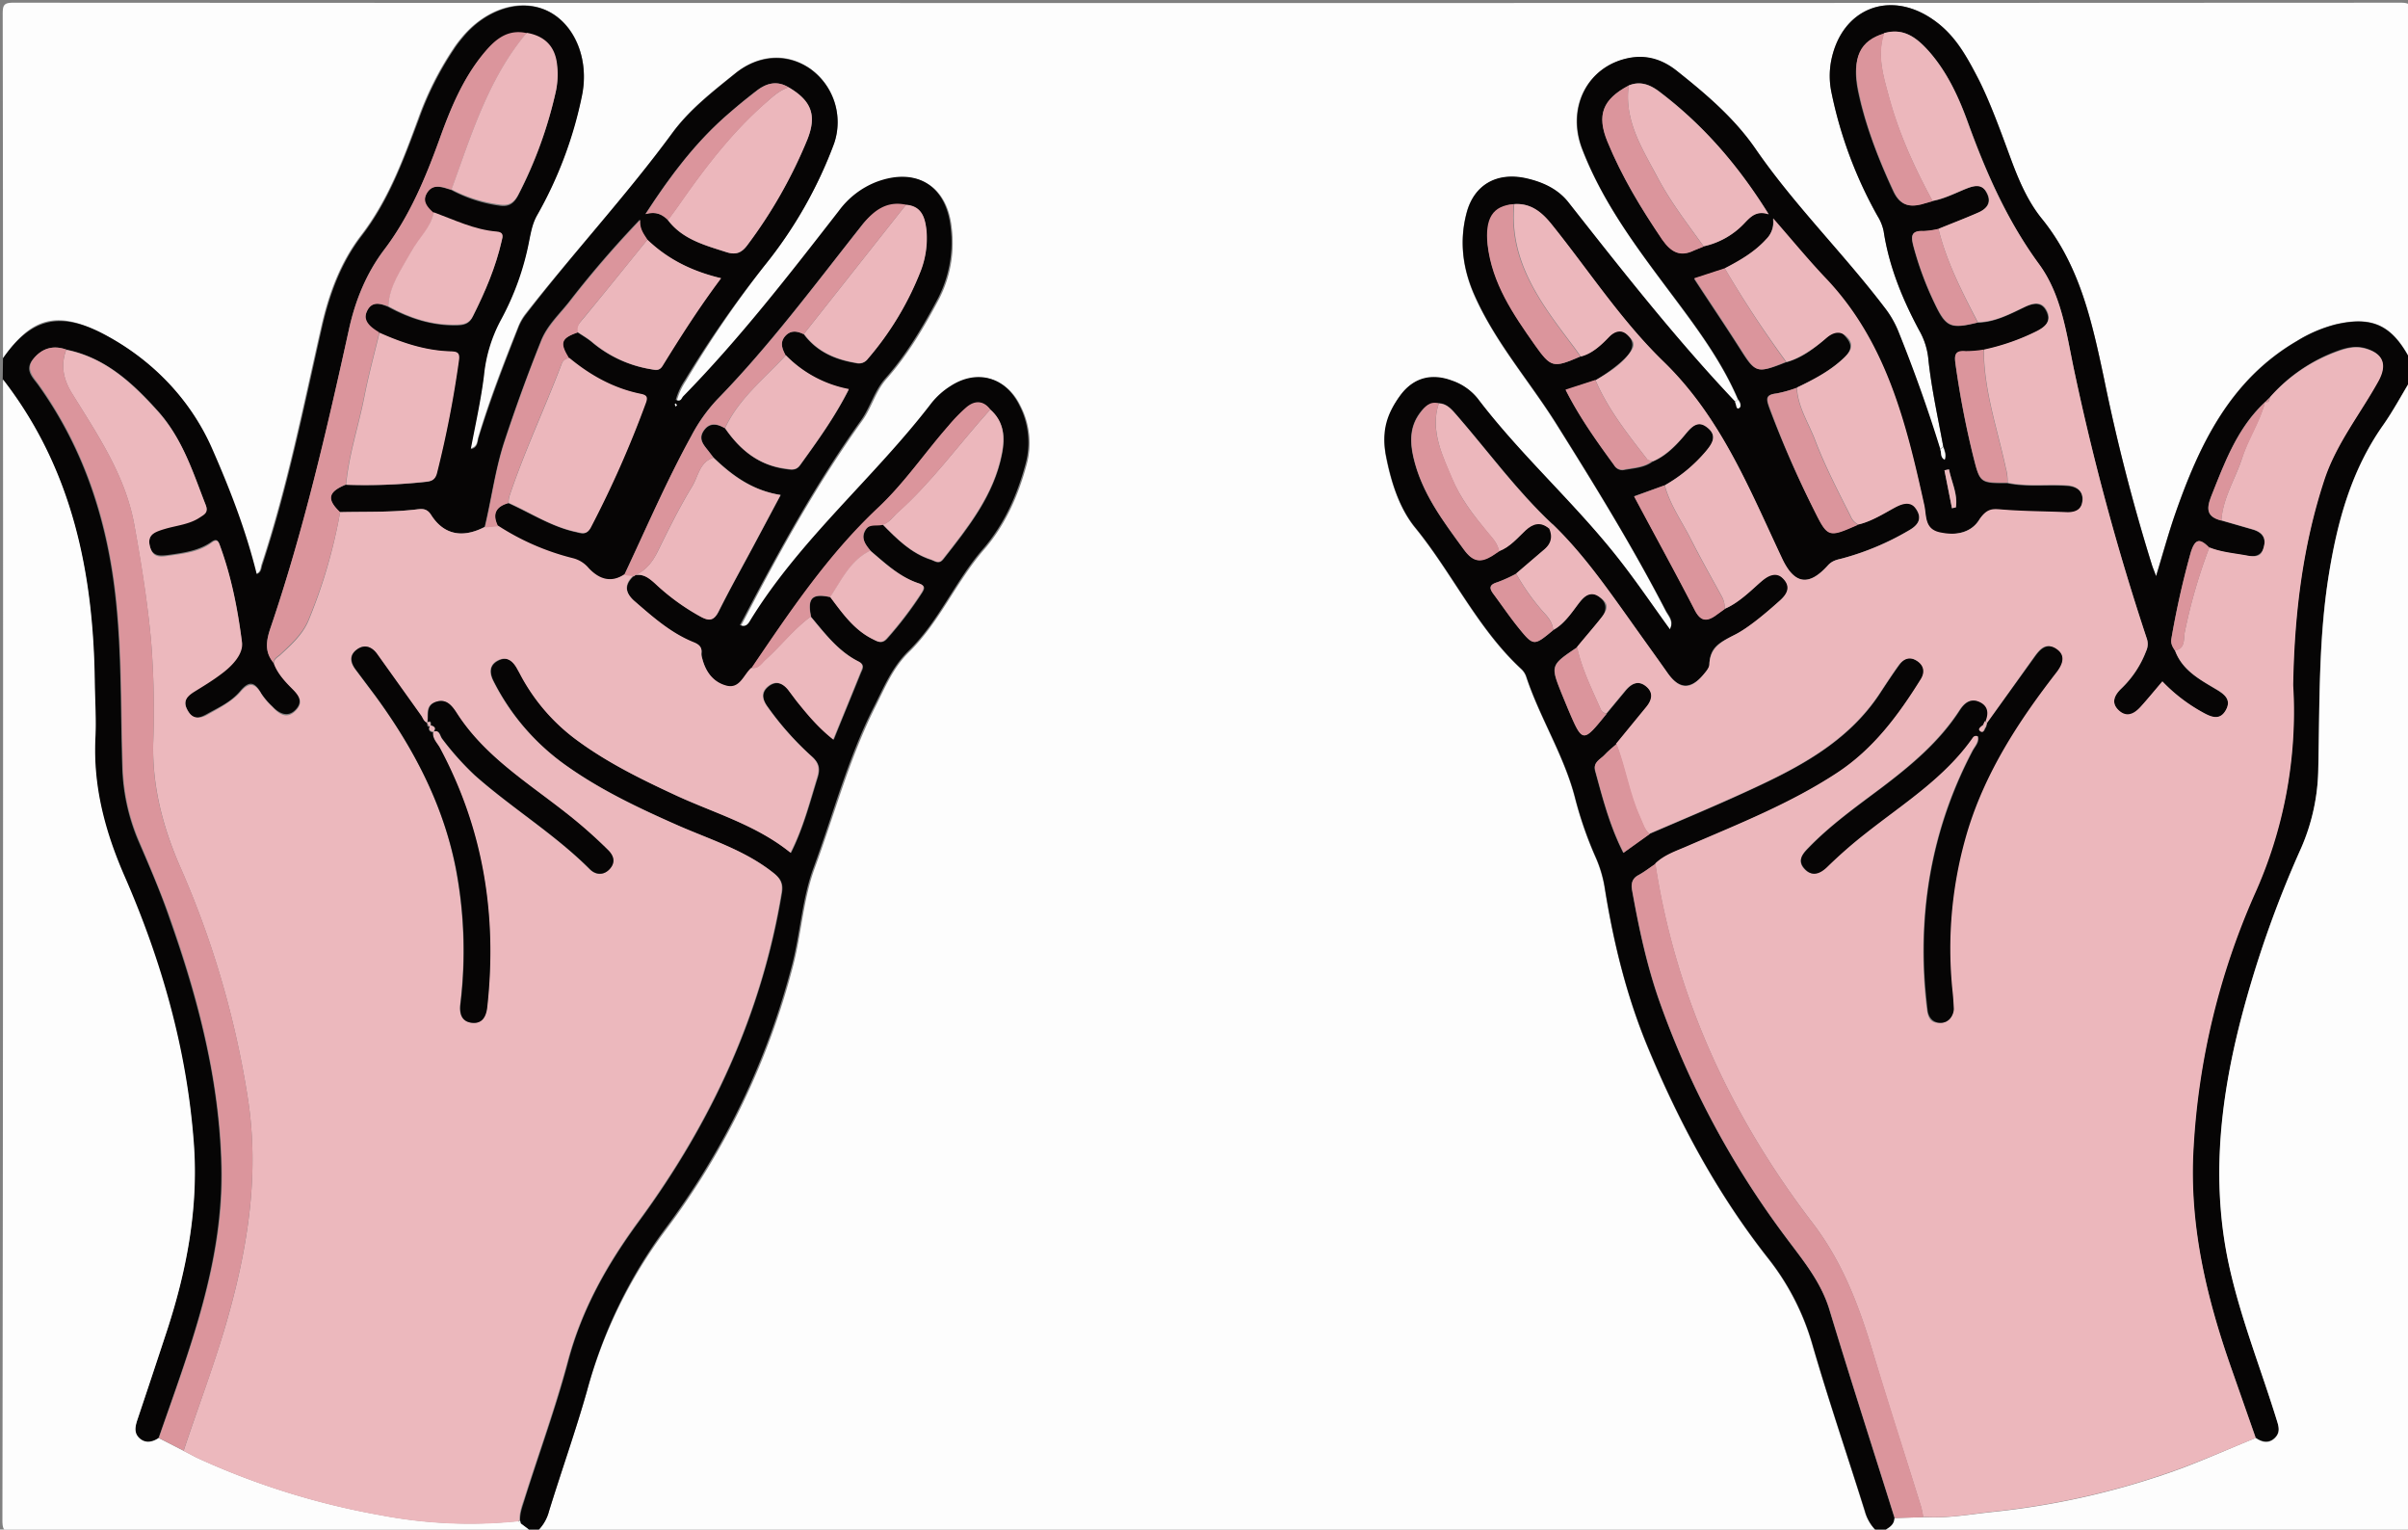 <svg id="Layer_1" data-name="Layer 1" xmlns="http://www.w3.org/2000/svg" width="800" height="508" viewBox="0 0 800 508">
  <rect x="0" y="0" width="800" height="508" fill="#808080" stroke="none"/>
  <defs>
    <style>
      .cls-1 {
        fill: #fdfdfd;
      }

      .cls-2 {
        fill: #060505;
      }

      .cls-3 {
        fill: #ecb7bc;
      }

      .cls-4 {
        fill: #db959c;
      }

      .cls-5 {
        fill: #ecb8bd;
      }
    </style>
  </defs>
  <title>Artboard 1</title>
  <g>
    <path class="cls-1" d="M1,119Q1,61.8.9,4.6C.9,1.7,1.3.9,4.4.9Q401,1.1,797.6.9c3.1,0,3.5.8,3.5,3.6q-.2,57.7-.1,115.4c-6-11.9-12.7-15.1-25.1-12.2a46.5,46.5,0,0,0-12.8,5.5c-22.2,12.9-32.4,34.4-40.4,57.3-2.3,6.6-4.2,13.3-6.4,20.8-.6-1.7-1-2.6-1.3-3.5a631.2,631.2,0,0,1-16-62.2c-4-18.8-8-37.4-20.6-52.9-4.8-5.8-7.7-12.8-10.3-19.8-3.4-9.2-6.6-18.5-11.1-27.2s-7.8-14.3-14.8-19.2c-14.4-10-30.3-3.8-33.8,13.5a26.8,26.8,0,0,0,.1,10.9,141.8,141.8,0,0,0,15.3,40.9,15.3,15.3,0,0,1,2,5c1.8,11.8,6.3,22.7,11.9,33.1a23.6,23.6,0,0,1,2.9,8.9c1,9.9,3.2,19.7,5,29.5l-1.1.9c-4.2-13.3-8.8-26.4-14-39.3a32.9,32.9,0,0,0-4.5-7.7c-13.7-18-29.9-33.9-42.8-52.6-7.1-10.2-16.5-18.3-26.1-25.9-4.6-3.7-9.8-5.5-15.8-4.4-14,2.6-21.1,16.5-15.7,30.3,7.6,19.5,20.4,35.6,32.7,52.2,7.2,9.7,14.2,19.6,19,30.8l-.9.9c-19.8-20.9-37.6-43.6-55.4-66.2-3.6-4.6-8.9-7-14.5-8.1-9.3-1.9-16.9,2.4-19.3,11.5s-1.4,18.3,2.5,27.2c6.9,15.7,18.2,28.5,27.2,42.8,12.8,20.4,25.5,40.9,36.5,62.3.9,1.8,2.7,3.5,1.3,6.1-5.6-7.7-10.8-15.3-16.5-22.7-14.7-19-32.9-34.9-47.4-54a18.7,18.7,0,0,0-8.5-5.9c-6.4-2.4-13-.7-17,4.7s-6.3,12.9-4.9,20.3,4.2,17.1,9.7,23.8c12.4,15.2,20.7,33.5,35.3,47a6.2,6.2,0,0,1,1.6,2.5c4.6,13.9,12.7,26.3,16.3,40.6a127.2,127.2,0,0,0,6.9,19.7,40.9,40.9,0,0,1,2.9,10c2.9,18.1,7.3,35.8,14.3,52.8,10.4,25,23.1,48.6,39.9,70a83,83,0,0,1,14.7,28.5c5.4,18.6,11.7,37,17.5,55.6A14.3,14.3,0,0,0,624,509H178a13.9,13.9,0,0,0,4.4-7.1c4.1-13.3,8.8-26.5,12.6-39.9a160.1,160.1,0,0,1,26.3-53.6,250.9,250.9,0,0,0,42.3-88c2.7-10.6,3.3-21.9,7.1-32.1,6.5-17.7,11.4-36.1,19.9-53.1,3.4-6.7,6-13.4,11.6-18.8,10-9.9,15.5-23.2,24.7-33.8,7.1-8.2,11.4-17.9,14.2-28.3a26.9,26.9,0,0,0-2-19.4c-4.6-9.5-14.1-12.2-22.9-6.5a25.4,25.4,0,0,0-6.3,5.6c-19.1,24.8-43.5,45.1-60.1,72-.7,1.2-1.5,2.7-3.6,1.8l1.4-2.6c11.7-22.6,24.1-44.8,38.9-65.5,3.1-4.3,4.4-9.7,8-13.8,7.1-8,12.5-17.2,17.5-26.6a40.5,40.5,0,0,0,4.2-23.7c-1.5-13.9-11.6-19.9-24.6-15a28.2,28.2,0,0,0-12.5,9.6c-16.5,21.2-32.9,42.4-51.7,61.6-.6.6-.8,2-2.5,1.2a22.3,22.3,0,0,1,3-6.5A370.7,370.7,0,0,1,254,88.2a144.6,144.6,0,0,0,23.1-40.6,21.8,21.8,0,0,0-7.9-24.8c-7.8-5.4-17-4.8-24.9,1.5s-15.3,12.1-21,19.9C208,65.1,190.4,84,174.5,104.3a17.4,17.4,0,0,0-2.4,4.3c-4.8,12-9.5,24.1-13.2,36.5-.4,1.3-.2,3.3-2.6,3.8,1.5-8.3,3.4-16.4,4.4-24.5a49.1,49.1,0,0,1,5.6-18.4A90.3,90.3,0,0,0,175.7,80c.6-2.9,1.1-5.8,2.6-8.5a135,135,0,0,0,15-40c2.5-12-2.3-23.5-11.4-27.9s-20.5-.7-28.4,8.7c-1.1,1.3-2.1,2.6-3,4a105.2,105.2,0,0,0-11.6,23.1c-5,13.6-10,27.1-19,38.8-6.9,9-10.7,19.4-13.2,30.4-6,26.4-11.3,53-19.8,78.8-.4,1.2-.2,2.6-1.9,3.2-3.6-14.6-9-28.5-15-42.1-7.3-16.5-19.5-28.9-35.4-37.4S10.3,105.7,1,119Z"/>
    <path class="cls-2" d="M624,509a14.3,14.3,0,0,1-4.4-7.1c-5.8-18.5-12.1-36.9-17.5-55.6a83,83,0,0,0-14.7-28.5c-16.8-21.3-29.5-45-39.9-70-7.1-17-11.4-34.7-14.3-52.8a40.9,40.9,0,0,0-2.9-10,127.2,127.2,0,0,1-6.9-19.7c-3.6-14.3-11.7-26.7-16.3-40.6a6.2,6.2,0,0,0-1.6-2.5c-14.6-13.5-22.9-31.8-35.3-47-5.5-6.8-8-15.3-9.7-23.8s.4-14.3,4.9-20.3,10.6-7.1,17-4.7a18.7,18.7,0,0,1,8.5,5.9c14.5,19.1,32.7,35.1,47.4,54,5.7,7.3,10.9,15,16.5,22.7,1.4-2.7-.3-4.4-1.3-6.1-11.1-21.4-23.7-41.9-36.5-62.3-9-14.3-20.3-27.1-27.2-42.8-3.9-8.9-5-17.9-2.5-27.2s9.9-13.4,19.3-11.5c5.6,1.2,10.9,3.5,14.5,8.1,17.8,22.6,35.6,45.3,55.4,66.2.6.7.4,2.5,1.3,2s.4-2-.4-2.9c-4.8-11.2-11.8-21.1-19-30.8-12.3-16.5-25.2-32.6-32.7-52.2-5.3-13.8,1.8-27.7,15.7-30.3,6-1.1,11.2.7,15.8,4.4,9.7,7.7,19.1,15.7,26.1,25.9,12.9,18.7,29.1,34.6,42.8,52.6a32.9,32.9,0,0,1,4.5,7.7c5.2,12.9,9.9,26,14,39.3.5,1.1-.1,2.6,1.5,3.4.6-1.6,0-2.9-.5-4.2-1.8-9.8-4-19.6-5-29.5a23.6,23.6,0,0,0-2.9-8.9c-5.6-10.4-10.1-21.3-11.9-33.1a15.3,15.3,0,0,0-2-5,141.8,141.8,0,0,1-15.3-40.9,26.8,26.8,0,0,1-.1-10.9c3.5-17.2,19.4-23.5,33.8-13.5,7,4.8,11,11.9,14.8,19.2s7.7,18,11.1,27.2c2.6,7,5.6,14,10.3,19.8C691,88.3,695,106.9,699,125.7a631.2,631.2,0,0,0,16,62.2c.3.9.7,1.8,1.3,3.5,2.3-7.4,4.1-14.2,6.4-20.8,8-22.9,18.2-44.3,40.4-57.3a46.5,46.5,0,0,1,12.8-5.5c12.4-2.9,19,.3,25.1,12.2v6c-3.1,5.1-5.9,10.3-9.3,15.2-10.5,14.9-15.2,31.8-18,49.6-3.5,21.3-3.1,42.8-3.5,64.2a68.1,68.1,0,0,1-5.7,26.6,360.1,360.1,0,0,0-20.1,57.2c-7,27.6-9.9,55.3-3.4,83.4,3.9,16.9,10.3,32.9,15.4,49.4.7,2.2,1.1,4.3-.7,6s-4.2,1.4-6.3-.1l-8.1-23c-8.4-23.9-14.2-48.1-12.6-73.8a241.3,241.3,0,0,1,20.1-83.5,147.5,147.5,0,0,0,13-69.2c0-.8,0-1.7,0-2.5.5-22.4,3.3-44.5,10.2-65.9,4-12.2,12.1-22.1,18.1-33.2,3-5.4,1.5-9.1-4.4-10.8-3.1-.8-6-.2-8.8.8A54.4,54.4,0,0,0,754,132.1l-1.5,1.5h-.1c-9.2,8.6-13.3,20-17.8,31.3-1.8,4.4-1.3,6.8,3.4,8l10.4,3c2.7.8,4.4,2.4,3.8,5.4s-2.8,3.8-5.7,3.3-8.5-1.1-12.5-2.7c-3.1-3.1-4.7-3.2-6.2,1.7a286.9,286.9,0,0,0-6.4,28.5c-.3,1.7.4,2.8,1.2,4,2.3,6.3,7.7,9.3,13,12.5,2.9,1.7,6,3.5,3.9,7.3s-5.2,2.2-8.2.5a55.4,55.4,0,0,1-12.9-10c-2.4,2.9-4.8,5.7-7.2,8.4s-4.6,3.8-7.3,1.2-1.4-5.1.9-7.3a33.9,33.9,0,0,0,8.2-12.4,5.5,5.5,0,0,0,.2-4.2,825.1,825.1,0,0,1-24.4-90.4c-2.4-11.7-4.1-23.9-11.3-33.8C667,73.5,660,57.6,653.9,40.9c-3.1-8.6-7-17-13.1-23.9-3.9-4.4-8.3-7.9-14.8-5.9-8,2.4-10.9,8.6-8.7,19.3s6.7,22.5,11.7,33.2c2.1,4.4,5,5.2,9.1,4.3l3.8-1.1c4.1-.7,7.8-2.7,11.6-4.2s5.3-1.2,6.7,1.9-.5,5-3.1,6.2c-4.4,1.9-8.8,3.6-13.2,5.4a25.7,25.7,0,0,1-4.9.7c-4.3-.2-4.2,1.8-3.3,5.2a107.9,107.9,0,0,0,6.9,18.6c3.8,8.1,5.3,8.8,14.3,6.6,5.8-.1,10.8-2.8,15.8-5.2,2.8-1.3,5.6-1.9,7.2,1.5s-.6,5.2-3.3,6.6a73.6,73.6,0,0,1-17.7,6.2,34.3,34.3,0,0,1-5.9.5c-3.7-.3-3.8,1.3-3.3,4.4a300.5,300.5,0,0,0,5.9,30.6c2.2,8.7,2.2,8.7,11.3,8.7,6.6,1.4,13.3.4,19.9.9,3,.2,5.3,1.6,5,4.9s-2.5,4.1-5.3,4c-6.8-.2-13.6-.3-20.4-.8-3.6-.2-6.3-.4-8.7,3.4s-7.9,5.2-13,4.1-4.4-5.5-5.2-9.1c-6-27.2-12.6-54.1-32.6-75.2-5.9-6.2-11.3-12.8-17.6-20a8,8,0,0,1-2.3,6.9c-3.9,4.3-8.7,7.1-13.8,9.7l-10.1,3.3c5.2,8,10.3,15.5,15.2,23.2s5.4,8.5,15.2,4.6c5.1-1.3,9.2-4.4,13.1-7.8s5-3.1,7.3-.2.7,4.9-1.4,6.8c-4.5,4.2-10,7-15.5,9.7a42.3,42.3,0,0,1-6.7,1.8c-3.6.4-3.2,1.9-2.3,4.6A334.6,334.6,0,0,0,602.5,169c4.7,9.6,4.8,9.6,14.8,5.2,4.4-1,8.2-3.5,12.1-5.6s5.5-2.3,7.4.9,0,5.2-2.9,6.8a89,89,0,0,1-22,9.2c-1.7.4-3.3.8-4.7,2.3-6.4,7.1-11.2,6.2-15.2-2.3-10.8-23.1-20.3-46.8-39.3-65.3-14.1-13.7-24.9-30.3-37.2-45.6-3.2-4-6.9-7.2-12.5-6.8s-9.7,4.8-8.7,13.5c1.5,12.9,8.6,23.1,15.7,33.3,5.4,7.6,6.1,7.6,15.1,3.8,3.9-1,6.6-3.7,9.3-6.4s4.3-2.7,6.5-.5,1.6,4.5-.3,6.7-6.7,5.9-10.6,8.1l-9.8,3.3c4.6,9.1,10.3,17,16.1,25a3.1,3.1,0,0,0,3.4,1.5c3.2-.6,6.6-.7,9.4-2.8,4.6-1.9,7.8-5.4,10.9-9.1s4.4-4.5,7.5-1.9,1.2,5.3-.8,7.7A50.4,50.4,0,0,1,553,161.2l-10.1,3.6c6.7,12.6,13.6,25,20.1,37.7,1.8,3.6,3.7,4.1,6.8,2l3.2-2.3c4.8-2.1,8.4-5.9,12.3-9.2s4.9-3.2,7.4-.5.9,4.9-1.3,6.9c-4.7,4.2-9.4,8.6-15,11.4s-8.3,4.2-8.5,9.9c0,1.2-1.1,2.4-2,3.4-4.3,5-8.2,4.7-11.9-.6s-8.3-11.6-12.4-17.4c-8-11.2-15.9-22.5-25.9-32.1-11.7-11-21.2-24-31.7-36.1-1.6-1.8-3.2-3.9-6-4s-4.7,1.1-6.2,3.1c-3.4,4.5-3.5,9.4-2.3,14.7,2.7,11.9,9.8,21.2,16.8,30.8,3,4.1,5.5,4.3,9.3,2.1l2.4-1.6c3.7-1.4,6.1-4.3,8.8-6.9s4.9-3,7.8-.7.6,5.4-1.9,7.4l-9,7.7a47.4,47.4,0,0,1-6.3,2.9c-2.6.8-2.7,1.9-1.3,3.8,2.8,3.7,5.4,7.6,8.3,11.2,5.1,6.3,5.2,6.2,11.6.9,4.1-2.2,6.3-6.3,9.1-9.6s4.2-3,6.5-1.2,2.2,4.4.5,6.6-5.5,6.6-8.2,9.9c-8.9,6-8.9,6-4.9,15.8l1.9,4.6c4.9,11.5,4.9,11.5,12.9,1.6l6.3-7.6c1.9-2.3,4.1-3.6,6.8-1.4s2,4.6.1,6.9l-10,12.2c-1.3,1.2-2.8,2.4-4,3.7s-3.8,2.4-3.1,5.2c2.5,9.2,4.9,18.5,9.4,27.3L548,277c10.2-4.4,20.5-8.7,30.6-13.3,17.8-8.1,35.3-16.7,46.4-34,1.9-2.9,3.8-5.8,5.9-8.7s3.7-2.9,6.1-1.4,2.7,3.7,1.2,6.1c-7.5,11.9-15.7,23.1-27.7,31-15.5,10.2-32.7,16.9-49.6,24.3-3.8,1.6-7.8,2.9-10.9,5.9-1.9,1.3-3.8,2.7-5.8,3.8s-2.4,2.9-2,5.1c2.3,12.8,5,25.5,9.4,37.7A294.1,294.1,0,0,0,593,410.6c5.7,7.7,12,15,14.8,24.6,7,23.1,14.4,46,21.6,69-.1,2.8-2.7,3.4-4.4,4.9ZM541.1,28.4c-8.7,4.6-10.6,9.9-7,18.7,4.7,11.6,11.1,22.2,18.2,32.4,2.9,4.2,5.9,5.9,10.6,3.6l3.2-1.3A26.2,26.2,0,0,0,579.6,74c2.1-2.2,4-4.2,8-2.9-10.3-16.4-22.1-30-36.7-41C547.8,27.9,544.7,26.9,541.1,28.4ZM647.5,155.9l-1.5.3,2.5,12.6,1.3-.3C650.5,164,648.4,160.1,647.5,155.9Z"/>
    <path class="cls-2" d="M1,119c9.3-13.3,18.9-15.8,33.9-7.8s28,20.8,35.4,37.4c6,13.6,11.4,27.5,15,42.1,1.6-.6,1.5-2,1.9-3.2,8.5-25.8,13.8-52.4,19.8-78.8,2.5-11,6.3-21.4,13.2-30.4,9-11.7,13.9-25.2,19-38.8a105.2,105.2,0,0,1,11.6-23.1c.9-1.4,1.9-2.7,3-4C161.5,3,173.2-.6,182,3.7s13.8,15.9,11.4,27.9a135,135,0,0,1-15,40c-1.5,2.7-2,5.5-2.6,8.5a90.3,90.3,0,0,1-9.4,26.2,49.1,49.1,0,0,0-5.6,18.4c-1,8.1-2.8,16.1-4.4,24.5,2.4-.5,2.2-2.5,2.6-3.8,3.8-12.4,8.5-24.5,13.2-36.5a17.4,17.4,0,0,1,2.4-4.3C190.4,84,208,65.1,223.3,44.3c5.7-7.8,13.5-13.8,21-19.9s17.1-6.9,24.9-1.5a21.8,21.8,0,0,1,7.9,24.8A144.6,144.6,0,0,1,254,88.2a370.7,370.7,0,0,0-26.5,38.1,22.3,22.3,0,0,0-3,6.5c1.8.8,1.9-.6,2.5-1.2,18.8-19.2,35.2-40.4,51.7-61.6a28.2,28.2,0,0,1,12.5-9.6c13.1-4.9,23.1,1.1,24.6,15a40.5,40.5,0,0,1-4.2,23.7c-5,9.4-10.4,18.6-17.5,26.6-3.6,4-4.9,9.4-8,13.8-14.8,20.7-27.1,43-38.9,65.5l-1.4,2.6c2.1.9,2.9-.6,3.6-1.8,16.6-26.9,41.1-47.2,60.1-72a25.4,25.4,0,0,1,6.3-5.6c8.8-5.7,18.3-3,22.9,6.5a26.9,26.9,0,0,1,2,19.4c-2.8,10.4-7.1,20.1-14.2,28.3-9.2,10.6-14.6,24-24.7,33.8-5.5,5.4-8.2,12.1-11.6,18.8-8.6,17-13.4,35.4-19.9,53.1-3.8,10.2-4.4,21.5-7.1,32.1a250.9,250.9,0,0,1-42.3,88A160.1,160.1,0,0,0,195,462c-3.8,13.4-8.5,26.6-12.6,39.9A13.9,13.9,0,0,1,178,509h-1l-4-3-.2-1c-.1-2.6.9-4.9,1.6-7.3,4.8-15.2,10.3-30.2,14.4-45.6,4.6-17.4,13.1-32.3,23.7-46.7,23.9-32.6,40.6-68.5,47.3-108.8.5-3-.3-4.7-2.7-6.6-9.6-7.6-21.1-11.1-32-15.9-12.6-5.6-25.1-11.5-36.5-19.5a76.5,76.5,0,0,1-24.6-28.4c-1.4-2.8-1.4-5.3,1.6-6.8s4.8.1,6.2,2.5l1,1.8a64.2,64.2,0,0,0,19.4,22.5c10,7.3,21,12.7,32.2,17.9,12.9,6,26.9,9.8,38.4,19.2,4.1-8.2,6.3-16.7,8.9-25.1.9-3,.4-4.9-1.9-6.9a100.3,100.3,0,0,1-14.9-16.8c-1.7-2.4-1.9-4.7.6-6.6s4.7-.9,6.5,1.3l2.7,3.6c3.7,4.5,7.4,8.9,12.3,12.9,3.1-7.7,6.1-14.9,9-22.1.5-1.2,1.6-2.7-.6-3.8-6.8-3.4-11.2-9.3-15.9-14.9-1.3-6.2.3-7.9,6.5-6.5,4,5.3,7.8,10.8,14,13.9,1.7.9,3.1,1.7,4.8-.2a125.2,125.2,0,0,0,11.5-15.1c1-1.6,1.2-2.4-1-3.2-6.3-2.1-11-6.6-16-10.8-1.6-1.9-3.3-3.9-1.9-6.6s3.6-2.6,6-2c4.7,4.7,9.4,9.5,16,11.6,1.2.4,2.5,1.6,4-.2,8.3-10.6,16.8-21.2,19.5-34.9,1.1-5.4.8-10.6-3.8-14.7-2.5-3.3-5.4-2.9-8.2-.6a55.3,55.3,0,0,0-5.9,6.1c-7.9,9-14.7,18.9-23.4,27.2-16.6,15.6-29.2,34.4-41.9,53.1-2.6,2.3-3.7,7.2-8.3,5.9s-7-4.8-8.1-9.3a4.3,4.3,0,0,1-.2-1.5c.2-2-.8-2.9-2.5-3.6-7.5-3-13.5-8.3-19.5-13.5-3.3-2.8-3.9-5.6-.5-8.7h.3l.2-.3c2.8-.4,4.7,1.1,6.6,2.8a74,74,0,0,0,15.3,11.1c2.7,1.4,4.3,1.1,5.8-1.8,4-8,8.4-15.8,12.6-23.7l8-15c-9.4-1.5-16.1-6.5-22.3-12.4l-1.8-2.3c-1.6-2-3.3-4-1.4-6.7s4.5-2.2,7-.7c4.9,7.1,11.1,12.2,20,13.5,1.7.2,3.5.7,4.9-1.2,5.8-8.1,11.6-16.1,16.2-25.2A39.6,39.6,0,0,1,261,118c-1.1-2.1-2-4.2-.2-6.3s4-1.8,6.2-.7c4.3,5.8,10.4,8.5,17.3,9.6a3.6,3.6,0,0,0,3.9-1.3,101.2,101.2,0,0,0,17.6-29.2,30,30,0,0,0,1.9-13.7c-.4-4.1-1.6-7.9-6.8-8.3s-10.8,1.9-14.5,6.6c-15.6,19.7-30.6,39.9-48.1,57.9a54.7,54.7,0,0,0-8.6,12.1c-8.2,15-15,30.7-22.3,46.2-4.6,3.1-8.6,1.5-11.9-2a10,10,0,0,0-5.2-3.3,82.1,82.1,0,0,1-24.9-10.8c-2-4-.8-6.5,3.4-7.7,7.4,3.3,14.3,7.8,22.3,9.6,1.9.4,3.6,1.3,5-1.4a348.3,348.3,0,0,0,18.3-41.4c.7-1.9.3-2.6-1.7-3-9-1.8-16.8-6.1-23.7-11.9-3.2-5.1-2.7-6.6,2.9-8.6,1.6,1.1,3.4,2.1,4.9,3.4a40.4,40.4,0,0,0,19.2,8.8c1.5.3,2.9.8,3.9-1,6.1-9.9,12.3-19.6,19.5-29.2-9.6-2.3-17.7-6.3-24.5-12.8-1.2-1.9-2.6-3.6-2.3-6.7a344.8,344.8,0,0,0-23,26.6c-3.4,4.5-7.8,8.3-9.9,13.7-4.4,11-8.4,22-12.1,33.2-3.1,9.4-4.3,19.1-6.6,28.6-7.3,3.8-13.5,2.7-17.8-3.9-1.5-2.3-3-2.2-4.9-1.9-8.5,1-17,.7-25.4.9-4.5-4.3-4-6.7,2-9.1a184.8,184.8,0,0,0,26.3-.9c2-.2,3.2-.6,3.8-2.9a350,350,0,0,0,7.3-37.5c.3-2.3-.4-2.9-2.5-2.9-8.4-.2-16.3-2.8-23.9-6.2-2.6-1.6-5.8-3.1-4.1-7s4.3-2.8,7.1-1.7c7.1,3.9,14.6,6.3,22.8,6.2,2.3-.1,4.1-.4,5.3-2.8,4-8,7.6-16.3,9.6-25.1.4-1.6.7-2.8-1.7-3-7.4-.6-14-3.9-20.9-6.4-1.9-1.7-3.9-3.3-2.4-6.3s3.5-2.7,6-2.1l2.3.7a47.2,47.2,0,0,0,15.9,5.2c3.1.5,4.8-.5,6.3-3.3a141.6,141.6,0,0,0,12.5-34.4,26.9,26.9,0,0,0,.3-9.4c-.8-5.6-4.2-9-10-9.9s-10.7,2.4-14.4,6.8C153.8,26.1,149.7,36,146.1,46c-4.7,13-9.9,25.7-18.4,36.8-6,7.9-9.7,17-11.8,26.7-7.3,33.4-15,66.8-26.1,99.2-1.4,4.2-1.9,7.9,1.1,11.4,1.3,3.4,3.7,5.9,6.1,8.4s3.7,4.7,1.1,7.3-5.5,1.1-7.7-1.3a23.5,23.5,0,0,1-3.6-4.2c-2.1-3.7-3.9-4.5-7-.8s-7.1,5.4-11,7.6-5,1.3-6.5-1.3-.4-4.7,2.1-6.3,6.5-4,9.5-6.3,6.9-6.3,6.4-10.2c-1.4-10.8-3.5-21.6-7.3-32-.6-1.7-1.2-2.1-2.7-1.1-4.1,2.9-8.8,3.6-13.6,4.3-3.1.4-5.9.9-6.9-2.7s1.6-5.2,4.8-6.1,8.2-1.5,11.8-3.9c1.3-.9,2.8-1.5,1.9-3.9-4.3-11-7.9-22.3-16-31.3S35,118.7,22,116.1c-4.5-1.6-8.2-.3-11.1,3.3s.1,6.1,1.8,8.5c15.4,21.5,23.1,45.7,25.8,71.9,1.9,18.3,1.5,36.6,2.1,54.9a67.4,67.4,0,0,0,5.4,24.7c3.7,8.5,7.4,17.1,10.4,25.9,9.4,26.6,16.5,53.7,17.1,82.2.7,31.9-10.7,60.9-20.9,90.3-2.1,1.4-4.3,2.1-6.3.1s-1.5-3.8-.8-6q5-14.9,9.9-29.8c6.6-20.2,10.5-40.9,8.9-62.3-2.3-31-10.8-60.5-23.1-88.8-6.5-14.8-10.4-29.7-9.6-45.8.3-6-.1-12-.2-18-.4-36.6-7.3-71.3-30.5-101ZM262,29c-3.8-2.3-7.3-1.4-10.5,1s-6.2,4.9-9.2,7.5c-11,9.4-19.6,20.8-27.9,33.6,3.6-1,5.6.2,7.5,2,4.8,6.4,12.1,8.3,19.3,10.6,3.1,1,5.1.5,7.1-2.3a158.8,158.8,0,0,0,19.9-35C271.4,38.4,269.7,33.5,262,29ZM224.9,134.6l-.4-.6c-.1.1-.3.2-.3.3a3.1,3.1,0,0,0,.3.7Z"/>
    <path class="cls-1" d="M749.4,477.6c2.1,1.5,4.3,2,6.3.1s1.4-3.8.7-6c-5.1-16.5-11.5-32.6-15.4-49.4-6.6-28.1-3.7-55.8,3.4-83.4a360.1,360.1,0,0,1,20.1-57.2,68.1,68.1,0,0,0,5.7-26.6c.5-21.4.1-42.9,3.5-64.2,2.9-17.8,7.5-34.7,18-49.6,3.4-4.8,6.2-10.1,9.3-15.2q0,189.2.1,378.5c0,3.7-.8,4.6-4.6,4.6q-85.7-.2-171.5-.1c1.7-1.4,4.3-2,4.4-4.9l9.5-.3c8,.5,15.8-1,23.8-1.8a259.7,259.7,0,0,0,62.3-14.5C733.2,484.5,741.2,480.9,749.4,477.6Z"/>
    <path class="cls-1" d="M1,126c23.1,29.8,30.1,64.4,30.5,101,.1,6,.5,12,.2,18-.8,16.1,3.2,31.1,9.6,45.8,12.4,28.3,20.8,57.8,23.1,88.8,1.6,21.4-2.3,42.1-8.9,62.3q-4.9,14.9-9.9,29.8c-.7,2.2-1.1,4.3.8,6s4.2,1.3,6.3-.1l8.2,4.2,4.4,2.3a251.6,251.6,0,0,0,61.1,19.1,157.3,157.3,0,0,0,45.6,2l.9.7,4,3q-86,0-172,.1c-3.4,0-4.1-.7-4.1-4.1Q1.1,315.5,1,126Z"/>
    <path class="cls-3" d="M749.4,477.6c-8.1,3.3-16.2,6.8-24.4,9.9A259.7,259.7,0,0,1,662.7,502c-7.9.8-15.7,2.4-23.8,1.8a31.3,31.3,0,0,0-.7-3.4c-5.3-17.1-10.9-34.1-16-51.3-4.6-15.3-10-29.8-20-42.9-27.1-35.4-45.5-75-52.3-119.4,3.1-3,7.1-4.2,10.9-5.9,16.9-7.3,34.1-14.1,49.6-24.3,12-7.9,20.3-19.1,27.7-31,1.5-2.4,1-4.6-1.2-6.1s-4.5-.8-6.1,1.4-4,5.8-5.9,8.7c-11.1,17.3-28.6,25.9-46.4,34-10.1,4.6-20.4,8.9-30.6,13.3-1.7-1.5-2.2-3.6-3.1-5.5-3.6-7.8-4.8-16.4-7.9-24.4l10-12.2c1.9-2.3,2.5-4.8-.1-6.9s-4.9-.8-6.8,1.4l-6.3,7.6a2.2,2.2,0,0,1-1.9-1.3c-3-6.8-6.3-13.4-7.9-20.7,2.7-3.3,5.6-6.6,8.2-9.9s2-4.7-.5-6.6-4.7-1-6.5,1.2-5,7.5-9.1,9.6c-.2-2.5-1.6-4.2-3.2-5.9a72.7,72.7,0,0,1-9.1-12.8l9-7.7c2.5-2,3.3-4.4,1.9-7.4l1.1-1.4c10,9.6,17.9,20.9,25.9,32.1,4.1,5.8,8.3,11.6,12.4,17.4s7.7,5.6,11.9.6c.8-1,1.9-2.2,2-3.4.2-5.7,4.2-7.7,8.5-9.9s10.3-7.2,15-11.4c2.2-2,3.5-4.3,1.3-6.9s-4.9-1.6-7.4.5-7.4,7.2-12.3,9.2A7.9,7.9,0,0,0,572,198c-3.4-6.2-6.9-12.4-10.1-18.7s-7-11.5-8.8-18.1a50.4,50.4,0,0,0,13.6-11.3c2-2.4,3.9-5,.8-7.7s-5.4-.7-7.5,1.9-6.3,7.2-10.9,9.1c-.6-.2-1.5-.2-1.8-.6-6.4-8.3-13-16.5-17.2-26.3,3.9-2.3,7.7-4.6,10.6-8.1s2.4-4.5.3-6.7-4.5-1.6-6.5.5-5.4,5.5-9.3,6.4l-2-2.8c-10.7-14.2-21.9-28.3-20.1-47.8,5.6-.4,9.3,2.8,12.5,6.8,12.3,15.3,23.1,32,37.2,45.6,19,18.5,28.4,42.2,39.3,65.3,4,8.5,8.8,9.4,15.2,2.3,1.4-1.6,3-1.9,4.7-2.3a89,89,0,0,0,22-9.2c2.9-1.6,4.7-3.7,2.9-6.8s-4.6-2.4-7.4-.9-7.7,4.6-12.1,5.6a5.5,5.5,0,0,1-2.6-2.9c-4.2-8.3-8.5-16.6-11.8-25.3-2.2-5.7-5.7-10.9-6-17.3,5.5-2.6,10.9-5.4,15.5-9.7,2.1-2,3.7-4.2,1.4-6.8s-4.9-1.9-7.3.2-8,6.5-13.1,7.8A365.5,365.5,0,0,1,573,89.1c5-2.6,9.9-5.4,13.8-9.7a8,8,0,0,0,2.3-6.9c6.3,7.2,11.7,13.8,17.6,20,20,21.1,26.6,48,32.6,75.2.8,3.6,0,8,5.2,9.1s10.1.4,13-4.1,5.1-3.6,8.7-3.4c6.8.5,13.6.5,20.4.8,2.9.1,5.1-.9,5.3-4s-2.1-4.7-5-4.9c-6.6-.5-13.3.5-19.9-.9a16.6,16.6,0,0,0-.6-4.9c-2.8-13-7.3-25.7-7.3-39.3a73.6,73.6,0,0,0,17.7-6.2c2.7-1.4,4.9-3.3,3.3-6.6s-4.4-2.8-7.2-1.5c-5.1,2.4-10,5.1-15.8,5.2C651.9,97,646.7,87,644,76c4.4-1.8,8.9-3.5,13.2-5.4,2.6-1.1,4.6-3,3.1-6.2s-4-2.9-6.7-1.9-7.5,3.5-11.6,4.2c-5.9-10.9-11.1-22.2-14.4-34.3-1.9-7-4.1-14-1.7-21.4,6.5-1.9,10.9,1.6,14.8,5.9,6.2,7,10,15.3,13.1,23.9,6,16.6,13.1,32.6,23.7,47,7.2,9.9,8.9,22.1,11.3,33.8a825.1,825.1,0,0,0,24.4,90.4,5.5,5.5,0,0,1-.2,4.2,33.9,33.9,0,0,1-8.2,12.4c-2.3,2.2-3.6,4.8-.9,7.3s5.2,1.1,7.3-1.2,4.7-5.5,7.2-8.4a55.4,55.4,0,0,0,12.9,10c3,1.7,6.1,3.3,8.2-.5s-1-5.6-3.9-7.3c-5.3-3.1-10.7-6.2-13-12.5,3.5-.6,2.8-3.8,3.2-5.9a178.5,178.5,0,0,1,8.2-28.3c4,1.6,8.3,1.9,12.5,2.7s5-.3,5.7-3.3-1-4.6-3.8-5.4l-10.4-3c.5-7.5,4.7-13.8,6.9-20.7s5.9-12.1,7.6-18.6h.1c1.2.3,1.4-.5,1.5-1.5a54.4,54.4,0,0,1,22.9-15.4c2.8-1,5.7-1.7,8.8-.8,6,1.6,7.4,5.3,4.4,10.8-6.1,11-14.2,21-18.1,33.2-7,21.4-9.7,43.5-10.2,65.9,0,.8-.1,1.7,0,2.5a147.5,147.5,0,0,1-13,69.2,241.3,241.3,0,0,0-20.1,83.5c-1.6,25.6,4.2,49.9,12.6,73.8ZM660.2,240.1l-.7-.7c1.1-2.7.6-5.1-2.2-6.3s-4.8.4-6.3,2.7c-6.8,10.5-16.2,18.4-26.1,25.9-8.4,6.3-16.9,12.4-24.3,20-2,2.1-3.5,4.4-1.2,6.9s5,1.6,7.4-.6c4.1-3.9,8.3-7.6,12.8-11.2,12.5-9.9,26.3-18.3,35.6-31.8a1.3,1.3,0,0,1,1.8-.4c.4,1.9-1,3.3-1.8,4.8-12.4,23.6-17.4,48.7-16,75.2.2,3.7.5,7.3,1,10.9s2,4.4,4.7,4.2,4.1-2.1,4-4.8-.2-3.7-.4-5.5a135.9,135.9,0,0,1,5.1-53.8c6-19.4,16.8-36.1,29.1-51.9,2.1-2.7,4-5.6.4-8.1s-5.5.1-7.4,2.7Z"/>
    <path class="cls-4" d="M550,286.9c6.8,44.5,25.2,84,52.3,119.4,10,13.1,15.4,27.6,20,42.9,5.2,17.1,10.7,34.2,16,51.3a31.3,31.3,0,0,1,.7,3.4l-9.5.3c-7.2-23-14.6-45.9-21.6-69-2.9-9.6-9.1-16.9-14.8-24.6a294.1,294.1,0,0,1-41.4-77.1c-4.4-12.3-7.1-24.9-9.4-37.7-.4-2.2-.2-3.9,2-5.1S548,288.2,550,286.9Z"/>
    <path class="cls-3" d="M541.1,28.4c3.6-1.5,6.8-.4,9.8,1.8,14.7,11,26.5,24.5,36.7,41-4-1.3-5.9.7-8,2.9A26.2,26.2,0,0,1,566,81.8c-5.3-7.4-10.9-14.6-15.2-22.7C545.7,49.5,539.5,40.1,541.1,28.4Z"/>
    <path class="cls-3" d="M514.6,175.5c-2.8-2.3-5.3-1.6-7.8.7s-5.1,5.5-8.8,6.9c-.4-2.6-2.2-4.4-3.8-6.3-4.6-5.6-9.1-11.4-11.9-18.1S475,143,478,134c2.8.1,4.4,2.2,6,4,10.5,12.1,19.9,25.1,31.7,36.1Z"/>
    <path class="cls-4" d="M541.1,28.4c-1.6,11.8,4.6,21.1,9.7,30.8,4.3,8.1,9.9,15.3,15.2,22.7l-3.2,1.3c-4.7,2.3-7.7.5-10.6-3.6C545.2,69.2,538.8,58.6,534,47,530.4,38.2,532.4,33,541.1,28.4Z"/>
    <path class="cls-4" d="M502.9,67.8c-1.8,19.5,9.4,33.5,20.1,47.8l2,2.8c-9,3.9-9.7,3.8-15.1-3.8-7.2-10.2-14.2-20.4-15.7-33.3C493.3,72.5,495.9,68.3,502.9,67.8Z"/>
    <path class="cls-4" d="M626,11.1c-2.5,7.4-.2,14.4,1.7,21.4,3.3,12.1,8.4,23.3,14.4,34.3l-3.8,1.1c-4.1,1-7,.2-9.1-4.3-5-10.7-9.3-21.6-11.7-33.2S618,13.5,626,11.1Z"/>
    <path class="cls-4" d="M478,134c-3,9,1.1,16.8,4.4,24.7s7.3,12.5,11.9,18.1c1.6,1.9,3.3,3.7,3.8,6.3l-2.4,1.6c-3.8,2.3-6.3,2-9.3-2.1-7-9.6-14.1-18.9-16.8-30.8-1.2-5.3-1.1-10.3,2.3-14.7C473.3,135.1,475,133.1,478,134Z"/>
    <path class="cls-4" d="M596.9,128.8c.3,6.3,3.8,11.6,6,17.3,3.3,8.7,7.6,16.9,11.8,25.3a5.5,5.5,0,0,0,2.6,2.9c-10,4.4-10,4.4-14.8-5.2a334.6,334.6,0,0,1-14.6-33.8c-1-2.7-1.3-4.2,2.3-4.6A42.3,42.3,0,0,0,596.9,128.8Z"/>
    <path class="cls-4" d="M553,161.2c1.8,6.6,5.8,12.1,8.8,18.1s6.7,12.5,10.1,18.7a7.9,7.9,0,0,1,1.1,4.3l-3.2,2.3c-3.1,2.1-5,1.5-6.8-2-6.5-12.6-13.4-25.1-20.1-37.7Z"/>
    <path class="cls-4" d="M659,116.1c0,13.6,4.5,26.3,7.3,39.3a16.6,16.6,0,0,1,.6,4.9c-9.1,0-9.1,0-11.3-8.7a300.5,300.5,0,0,1-5.9-30.6c-.4-3.1-.3-4.7,3.3-4.4A34.3,34.3,0,0,0,659,116.1Z"/>
    <path class="cls-4" d="M573,89.1a365.5,365.5,0,0,0,20.3,31.1c-9.8,3.9-9.8,3.9-15.2-4.6s-10-15.2-15.2-23.2Z"/>
    <path class="cls-4" d="M644,76c2.7,11,7.9,21.1,13,31.1-9,2.2-10.4,1.5-14.3-6.6a107.9,107.9,0,0,1-6.9-18.6c-.9-3.4-1-5.4,3.3-5.2A25.7,25.7,0,0,0,644,76Z"/>
    <path class="cls-4" d="M530,126.2c4.2,9.8,10.8,18,17.2,26.3.3.4,1.2.4,1.8.6-2.8,2.1-6.1,2.2-9.4,2.8a3.1,3.1,0,0,1-3.4-1.5c-5.8-7.9-11.5-15.9-16.1-25Z"/>
    <path class="cls-4" d="M537.1,247.1c3.1,8,4.3,16.5,7.9,24.4.9,1.9,1.4,4.1,3.1,5.5l-8.7,6.2c-4.5-8.8-6.9-18.1-9.4-27.3-.8-2.8,1.7-3.7,3.1-5.2S535.7,248.3,537.1,247.1Z"/>
    <path class="cls-4" d="M524,215c1.6,7.3,4.9,13.9,7.9,20.7a2.2,2.2,0,0,0,1.9,1.3c-8,9.9-8,9.9-12.9-1.6l-1.9-4.6C515.1,221,515.1,221,524,215Z"/>
    <path class="cls-4" d="M503.7,190.6a72.7,72.7,0,0,0,9.1,12.8c1.6,1.7,3,3.5,3.2,5.9-6.4,5.3-6.5,5.4-11.6-.9-2.9-3.6-5.5-7.4-8.3-11.2-1.4-1.9-1.3-3,1.3-3.8A47.4,47.4,0,0,0,503.7,190.6Z"/>
    <path class="cls-4" d="M752.5,133.6c-1.6,6.6-5.5,12.2-7.6,18.6s-6.4,13.2-6.9,20.7c-4.6-1.2-5.1-3.5-3.4-8C739.1,153.6,743.3,142.2,752.5,133.6Z"/>
    <path class="cls-4" d="M734,181.9a178.5,178.5,0,0,0-8.2,28.3c-.4,2.1.3,5.3-3.2,5.9-.8-1.2-1.5-2.3-1.2-4a286.9,286.9,0,0,1,6.4-28.5C729.3,178.7,730.9,178.8,734,181.9Z"/>
    <path class="cls-5" d="M647.5,155.9c.8,4.2,2.9,8.1,2.3,12.6l-1.3.3-2.5-12.6Z"/>
    <path class="cls-1" d="M645.6,148.5c.4,1.3,1,2.6.5,4.2-1.6-.7-1-2.3-1.5-3.4Z"/>
    <path class="cls-1" d="M577.3,132.7c.8.9,1.4,2.4.4,2.9s-.8-1.4-1.3-2Z"/>
    <path class="cls-4" d="M754,132.1c-.1.9-.3,1.7-1.5,1.5Z"/>
    <path class="cls-5" d="M172.1,505.3a157.3,157.3,0,0,1-45.6-2,251.6,251.6,0,0,1-61.1-19.1l-4.4-2.3c4.7-14.2,10-28.2,14.2-42.5,7.1-24.7,11.2-49.6,7-75.5a308.2,308.2,0,0,0-22-75.2c-5.9-13.4-9.6-27-9.3-41.8a288.1,288.1,0,0,0-.7-33.9c-1.2-13.1-3.3-25.9-5.6-38.8-3-16.3-12.1-29.7-20.6-43.4-3-4.8-3.9-9.4-2-14.6,13,2.6,22,11.1,30.4,20.4s11.7,20.3,16,31.3c.9,2.3-.5,3-1.9,3.9-3.5,2.4-7.8,2.7-11.8,3.9s-5.9,2.2-4.8,6.1,3.9,3.1,6.9,2.7c4.8-.7,9.6-1.3,13.6-4.3,1.5-1.1,2.1-.7,2.7,1.1,3.8,10.3,5.9,21.1,7.3,32,.5,3.8-3,7.6-6.4,10.2s-6.3,4.3-9.5,6.3-3.6,3.7-2.1,6.3,3.9,2.8,6.5,1.3,8.1-4.2,11-7.6,4.9-2.9,7,.8a23.5,23.5,0,0,0,3.6,4.2c2.2,2.4,4.8,4.2,7.7,1.3s1.1-5.1-1.1-7.3-4.9-5-6.1-8.4c0-1.6,1.4-2.1,2.3-3,3.7-3.4,7.4-6.8,9.3-11.5A173.5,173.5,0,0,0,113,170.1c8.5-.2,17,.1,25.4-.9,1.9-.2,3.5-.4,4.9,1.9,4.2,6.6,10.5,7.7,17.8,3.9l4.4-.4a82.1,82.1,0,0,0,24.9,10.8,10,10,0,0,1,5.2,3.3c3.3,3.5,7.3,5.1,11.9,2l3,.4c-3.4,3.1-2.8,5.9.5,8.7,6,5.2,12,10.5,19.5,13.5,1.7.7,2.8,1.6,2.5,3.6a4.3,4.3,0,0,0,.2,1.5c1.1,4.5,3.6,8.1,8.1,9.3s5.7-3.6,8.3-5.9c2.4.4,3.4-1.6,4.8-2.8,5.1-4.6,9.3-10.1,14.9-14.2,4.7,5.6,9.1,11.5,15.9,14.9,2.1,1.1,1.1,2.5.6,3.8-2.9,7.2-5.9,14.5-9,22.1-5-3.9-8.7-8.4-12.3-12.9l-2.7-3.6c-1.8-2.2-4-3.2-6.5-1.3s-2.2,4.2-.6,6.6a100.3,100.3,0,0,0,14.9,16.8c2.3,2.1,2.8,3.9,1.9,6.9-2.6,8.4-4.7,16.9-8.9,25.1-11.5-9.3-25.5-13.2-38.4-19.2-11.2-5.2-22.2-10.6-32.2-17.9a64.2,64.2,0,0,1-19.4-22.5l-1-1.8c-1.4-2.4-3.4-3.9-6.2-2.5s-3,4-1.6,6.8a76.5,76.5,0,0,0,24.6,28.4c11.3,8,23.8,13.9,36.5,19.5,10.9,4.8,22.5,8.3,32,15.9,2.4,1.9,3.2,3.6,2.7,6.6-6.6,40.2-23.4,76.2-47.3,108.8-10.6,14.4-19,29.3-23.7,46.7-4.1,15.4-9.6,30.4-14.4,45.6-.8,2.4-1.7,4.7-1.6,7.3ZM143.9,243c2.1-.8,2.2,1.4,2.9,2.3a94.5,94.5,0,0,0,10.9,12.2c12.3,10.9,26.5,19.5,38.2,31.2,2,2,4.6,2.2,6.6-.1s1.4-4.3-.5-6.2a158.3,158.3,0,0,0-14.2-12.5c-12.8-10-26.8-18.7-35.9-32.7-1.6-2.5-3.3-5.3-7.1-4.1s-2.4,4.5-2.9,7c-1.3-.4-1.5-1.7-2.2-2.6l-14.5-20.3c-1.8-2.5-4.2-3.4-6.8-1.4s-2,4.4-.3,6.6l6.6,8.8c12.7,17.3,22.6,36,26.7,57.4a145.7,145.7,0,0,1,1.5,44.7c-.4,3.1.2,6,3.8,6.4s4.7-2.3,5.1-5.4c3.3-30.2-1.3-59-15.8-86C145.2,246.7,143.5,245.2,143.9,243Z"/>
    <path class="cls-4" d="M22,116.1c-1.9,5.2-1,9.8,2,14.6,8.4,13.7,17.6,27,20.6,43.4,2.4,12.9,4.4,25.7,5.6,38.8a288.1,288.1,0,0,1,.7,33.9c-.4,14.8,3.3,28.4,9.3,41.8a308.2,308.2,0,0,1,22,75.2c4.2,25.9.1,50.8-7,75.5-4.1,14.4-9.5,28.3-14.2,42.5l-8.2-4.2c10.2-29.3,21.7-58.4,20.9-90.3-.7-28.4-7.7-55.6-17.1-82.2-3.1-8.8-6.8-17.3-10.4-25.9a67.4,67.4,0,0,1-5.4-24.7c-.6-18.3-.2-36.6-2.1-54.9-2.7-26.2-10.4-50.3-25.8-71.9-1.7-2.4-4.5-5.1-1.8-8.5S17.5,114.5,22,116.1Z"/>
    <path class="cls-4" d="M113,170.1a173.5,173.5,0,0,1-10.5,35.6c-1.9,4.7-5.7,8.1-9.3,11.5-1,.9-2.3,1.4-2.3,3-3-3.6-2.5-7.2-1.1-11.4,11-32.4,18.7-65.8,26.1-99.2,2.1-9.7,5.8-18.8,11.8-26.7C136.1,71.7,141.4,59,146.1,46c3.6-10,7.7-19.9,14.5-28.2,3.6-4.4,7.8-8.3,14.4-6.8-12.8,15.2-18.4,33.8-25,52l-2.3-.7c-2.4-.6-4.6-.5-6,2.1s.5,4.6,2.4,6.3c-1.1,5.4-5.3,9-7.8,13.6S129.4,95,129,101.7c-2.8-1-5.6-1.6-7.1,1.7s1.5,5.4,4.1,7c-1.7,7-3.6,14-5,21.1-1.9,9.8-5.2,19.4-6.1,29.4C109,163.4,108.5,165.8,113,170.1Z"/>
    <path class="cls-3" d="M189.2,118.9c7,5.8,14.8,10.1,23.7,11.9,2,.4,2.4,1.1,1.7,3a348.3,348.3,0,0,1-18.3,41.4c-1.4,2.6-3.1,1.8-5,1.4-8.1-1.7-14.9-6.3-22.3-9.6a8.2,8.2,0,0,1,.2-2c5-15,11.8-29.3,17.4-44.1A2.8,2.8,0,0,1,189.2,118.9Z"/>
    <path class="cls-3" d="M115,161c.9-10,4.2-19.6,6.1-29.4,1.4-7.1,3.3-14.1,5-21.1,7.6,3.4,15.4,6,23.9,6.2,2.1.1,2.8.6,2.5,2.9a350,350,0,0,1-7.3,37.5c-.6,2.3-1.8,2.7-3.8,2.9A184.8,184.8,0,0,1,115,161Z"/>
    <path class="cls-3" d="M262,29c7.7,4.5,9.4,9.4,6.2,17.4a158.8,158.8,0,0,1-19.9,35c-2.1,2.8-4.1,3.3-7.1,2.3-7.1-2.3-14.4-4.2-19.3-10.6l3.2-4.4c8.4-12.1,17.3-23.9,28.4-33.8C256.2,32.6,258.6,30.1,262,29Z"/>
    <path class="cls-3" d="M237,152c6.2,6,12.9,10.9,22.3,12.4l-8,15c-4.2,7.9-8.6,15.7-12.6,23.7-1.5,3-3,3.3-5.8,1.8a74,74,0,0,1-15.3-11.1c-1.9-1.7-3.8-3.3-6.6-2.8,3.7-1.6,5.8-4.4,7.6-8,3.6-7.3,7.2-14.6,11.4-21.5C232,158.2,232.4,153.5,237,152Z"/>
    <path class="cls-3" d="M150,62.9c6.6-18.1,12.2-36.8,25-52,5.8,1,9.2,4.3,10,9.9a26.9,26.9,0,0,1-.3,9.4,141.6,141.6,0,0,1-12.5,34.4c-1.5,2.8-3.2,3.8-6.3,3.3A47.2,47.2,0,0,1,150,62.9Z"/>
    <path class="cls-3" d="M215.1,79.6c6.8,6.5,14.8,10.5,24.5,12.8-7.2,9.6-13.4,19.3-19.5,29.2-1.1,1.7-2.4,1.2-3.9,1a40.4,40.4,0,0,1-19.2-8.8c-1.5-1.3-3.2-2.3-4.9-3.4s.9-3.6,2.2-5.2C201.3,96.7,208.2,88.1,215.1,79.6Z"/>
    <path class="cls-3" d="M301,68c5.2.4,6.3,4.2,6.8,8.3a30,30,0,0,1-1.9,13.7,101.2,101.2,0,0,1-17.6,29.2,3.6,3.6,0,0,1-3.9,1.3c-7-1.2-13-3.8-17.3-9.6Z"/>
    <path class="cls-4" d="M301,68,267,111c-2.2-1.1-4.4-1.4-6.2.7s-.9,4.3.2,6.3c-7,7.8-15.6,14.4-20.2,24.2-2.5-1.5-5-2.1-7,.7s-.2,4.7,1.4,6.7L237,152c-4.6,1.5-5,6.2-7.1,9.6-4.2,6.9-7.8,14.2-11.4,21.5-1.7,3.6-3.9,6.4-7.6,8l-.2.3h-.3l-3-.4c7.3-15.5,14-31.2,22.3-46.2a54.7,54.7,0,0,1,8.6-12.1c17.6-18,32.5-38.2,48.1-57.9C290.2,69.9,294.6,66.6,301,68Z"/>
    <path class="cls-3" d="M129,101.7c.3-6.7,4.2-12,7.3-17.6s6.7-8.2,7.8-13.6c6.8,2.5,13.5,5.8,20.9,6.4,2.4.2,2.1,1.5,1.7,3-2,8.8-5.5,17-9.6,25.1-1.2,2.4-3,2.8-5.3,2.8C143.6,108.1,136.1,105.6,129,101.7Z"/>
    <path class="cls-3" d="M240.9,142.2c4.6-9.9,13.1-16.4,20.2-24.2a39.6,39.6,0,0,0,20.9,11.2c-4.6,9.2-10.4,17.2-16.2,25.2-1.4,2-3.1,1.5-4.9,1.2C252,154.5,245.8,149.3,240.9,142.2Z"/>
    <path class="cls-3" d="M329,136c4.6,4,4.9,9.3,3.8,14.7-2.7,13.7-11.2,24.3-19.5,34.9-1.4,1.9-2.7.6-4,.2-6.6-2.1-11.3-6.8-16-11.6,2.1-.6,3.2-2.3,4.6-3.7C309.5,160.3,318.6,147.5,329,136Z"/>
    <path class="cls-4" d="M215.1,79.6c-6.9,8.5-13.8,17.1-20.9,25.6-1.3,1.6-2.7,2.9-2.2,5.2-5.6,1.9-6.1,3.5-2.9,8.6a2.8,2.8,0,0,0-2.6,2c-5.7,14.8-12.4,29.1-17.4,44.1a8.2,8.2,0,0,0-.2,2c-4.2,1.2-5.4,3.7-3.4,7.7l-4.4.4c2.3-9.5,3.5-19.3,6.6-28.6,3.7-11.2,7.7-22.3,12.1-33.2,2.2-5.4,6.5-9.2,9.9-13.7a344.8,344.8,0,0,1,23-26.6C212.5,76,213.9,77.7,215.1,79.6Z"/>
    <path class="cls-4" d="M329,136c-10.4,11.5-19.4,24.2-31.1,34.6-1.5,1.3-2.6,3.1-4.6,3.7s-4.7-.5-6,2,.3,4.7,1.9,6.6c-6.6,3.2-9.5,9.7-13.3,15.4-6.1-1.4-7.8.3-6.5,6.5-5.6,4.1-9.8,9.6-14.9,14.2-1.4,1.3-2.4,3.3-4.8,2.8,12.7-18.7,25.3-37.5,41.9-53.1,8.8-8.2,15.5-18.2,23.4-27.2a55.3,55.3,0,0,1,5.9-6.1C323.5,133.1,326.5,132.7,329,136Z"/>
    <path class="cls-3" d="M275.8,198.3c3.8-5.7,6.7-12.2,13.3-15.4,4.9,4.2,9.7,8.7,16,10.8,2.2.7,2,1.6,1,3.2a125.2,125.2,0,0,1-11.5,15.1c-1.7,1.9-3,1.1-4.8.2C283.6,209.1,279.8,203.6,275.8,198.3Z"/>
    <path class="cls-4" d="M262,29c-3.4,1.1-5.8,3.6-8.4,5.9-11.1,9.9-20,21.7-28.4,33.8l-3.2,4.4c-1.9-1.8-3.9-3-7.5-2,8.3-12.8,16.9-24.2,27.9-33.6,3-2.6,6.1-5.1,9.2-7.5S258.2,26.7,262,29Z"/>
    <path class="cls-1" d="M172.1,505.3l.7-.2.2,1Z"/>
    <path class="cls-1" d="M224.9,134.6l-.4.4a3.1,3.1,0,0,1-.3-.7c0-.1.2-.2.3-.3Z"/>
    <path class="cls-2" d="M660.2,240.1l15.7-21.8c1.9-2.7,4.1-5,7.4-2.7s1.7,5.5-.4,8.1c-12.3,15.9-23.1,32.5-29.1,51.9a135.9,135.9,0,0,0-5.1,53.8c.2,1.8.3,3.7.4,5.5s-1.3,4.6-4,4.8-4.4-1.6-4.7-4.2-.8-7.3-1-10.9c-1.5-26.5,3.6-51.6,16-75.2.8-1.5,2.3-2.9,1.8-4.8a1.3,1.3,0,0,0-1.8.4c-9.4,13.4-23.1,21.9-35.6,31.8-4.5,3.5-8.7,7.2-12.8,11.2-2.3,2.2-4.9,3.3-7.4.6s-.9-4.8,1.2-6.9c7.3-7.6,15.9-13.7,24.3-20,9.9-7.5,19.3-15.3,26.1-25.9,1.5-2.3,3.5-3.9,6.3-2.7s3.3,3.5,2.2,6.3l-.6,1.3c-.7.5-1.9,1.3-.9,2.1s1.2-.8,1.7-1.4Z"/>
    <path class="cls-2" d="M143.9,243c-.4,2.2,1.3,3.7,2.2,5.3,14.5,27,19.1,55.7,15.8,86-.3,3.1-1.5,5.8-5.1,5.4s-4.2-3.3-3.8-6.4a145.7,145.7,0,0,0-1.5-44.7c-4.2-21.3-14-40-26.7-57.4l-6.6-8.8c-1.7-2.3-2.2-4.7.3-6.6s5-1.1,6.8,1.4l14.5,20.3c.7.9.9,2.2,2.2,2.6h-.1c.1.6-.2,1.7,1.1,1.1H143c-.9,1.3-.3,1.9,1,2.1Z"/>
    <path class="cls-2" d="M142,240.1c.5-2.5-.7-5.8,2.9-7s5.5,1.6,7.1,4.1c9.1,14,23.2,22.7,35.9,32.7a158.3,158.3,0,0,1,14.2,12.5c1.9,1.9,2.4,4.1.5,6.2s-4.6,2.1-6.6.1c-11.7-11.7-25.9-20.3-38.2-31.2a94.5,94.5,0,0,1-10.9-12.2c-.7-.9-.8-3.1-2.9-2.3h.1c1-1.3.1-1.8-1-2.1h.1c-.1-.7.2-1.7-1.1-1.1Z"/>
    <path class="cls-3" d="M659.6,241.5c-.5.6-.6,2.2-1.7,1.4s.2-1.5.9-2.1Z"/>
    <path class="cls-3" d="M658.8,240.8l.6-1.3.7.7-.5,1.4Z"/>
    <path class="cls-5" d="M143,240.9c1.1.3,2,.8,1,2.1C142.7,242.8,142.1,242.2,143,240.9Z"/>
    <path class="cls-5" d="M141.9,240c1.3-.6,1.1.4,1.1,1.1S142,240.6,141.9,240Z"/>
  </g>
</svg>
